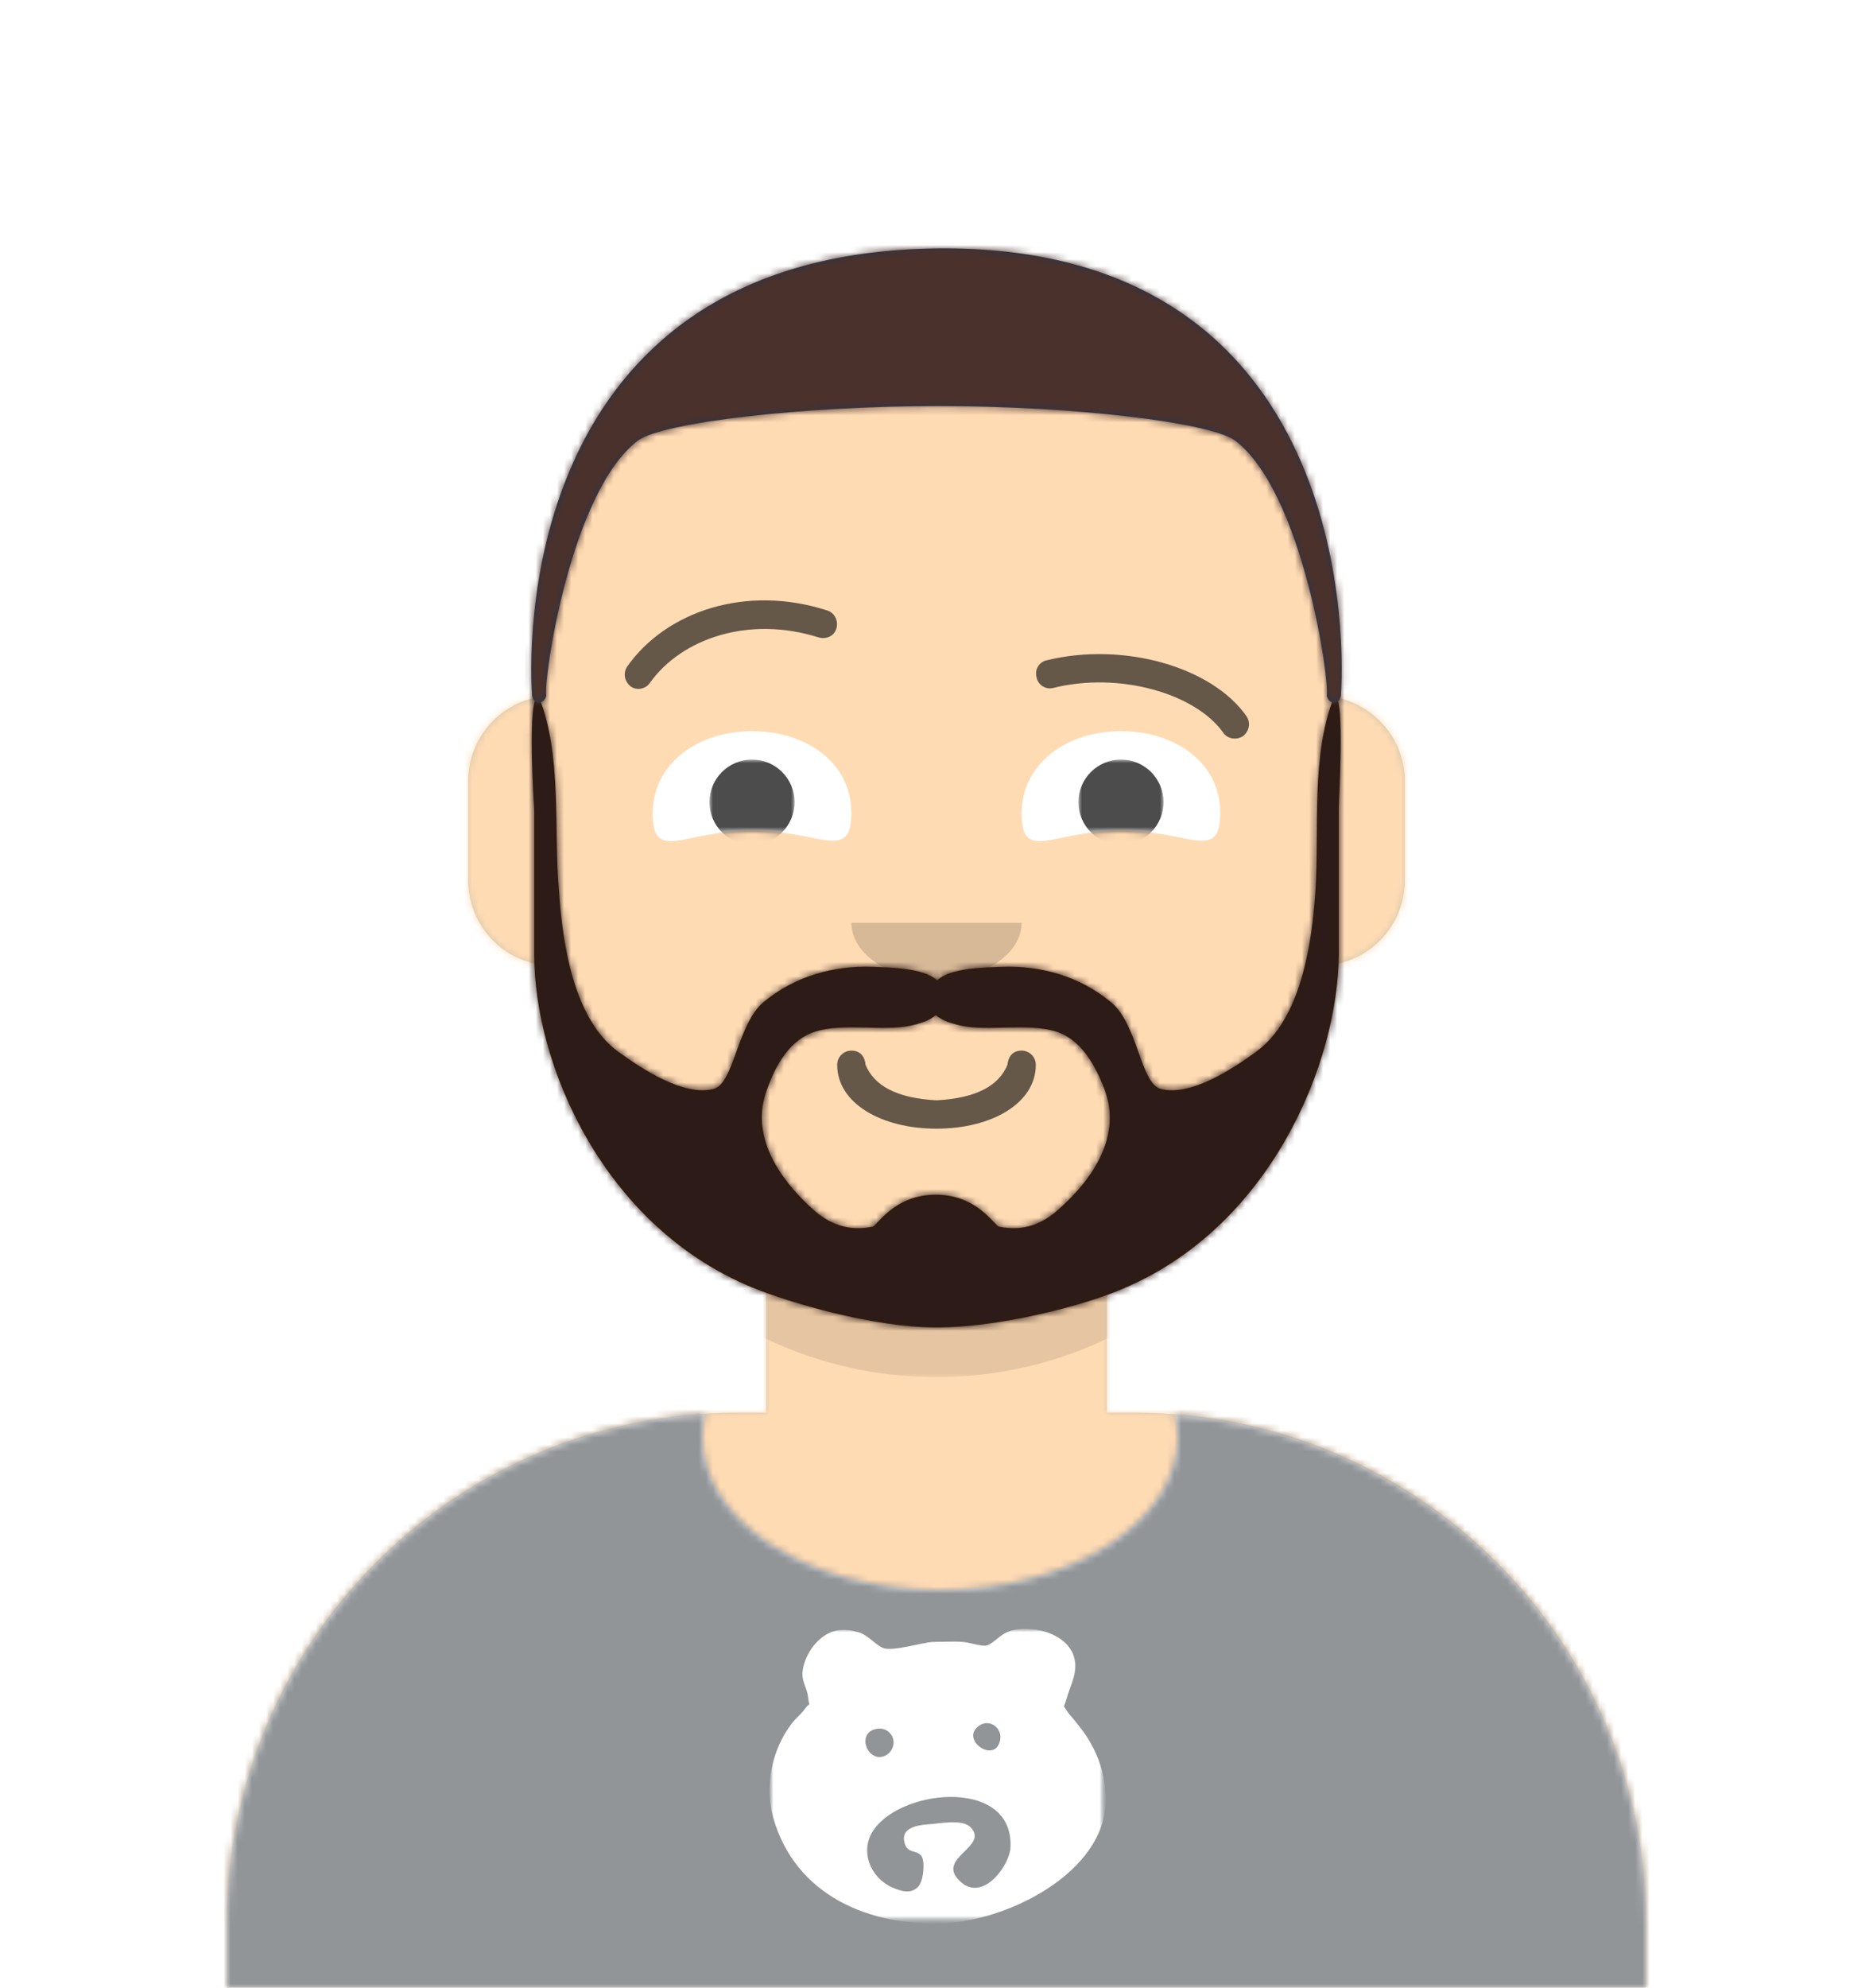 <?xml version="1.0" encoding="utf-8"?>
<!-- Generator: Adobe Illustrator 24.1.0, SVG Export Plug-In . SVG Version: 6.00 Build 0)  -->
<svg version="1.1" id="Calque_1" xmlns="http://www.w3.org/2000/svg" xmlns:xlink="http://www.w3.org/1999/xlink" x="0px" y="0px"
	 viewBox="0 0 264 280" style="enable-background:new 0 0 264 280;" xml:space="preserve">
<style type="text/css">
	.st0{fill-rule:evenodd;clip-rule:evenodd;fill:#D0C6AC;}
	.st1{filter:url(#Adobe_OpacityMaskFilter);}
	.st2{fill-rule:evenodd;clip-rule:evenodd;fill:#FFFFFF;}
	.st3{mask:url(#mask-6_1_);}
	.st4{fill-rule:evenodd;clip-rule:evenodd;fill:#FFDBB4;}
	.st5{filter:url(#Adobe_OpacityMaskFilter_1_);}
	.st6{mask:url(#mask-6_2_);fill-rule:evenodd;clip-rule:evenodd;fill-opacity:0.1;}
	.st7{fill-rule:evenodd;clip-rule:evenodd;fill:#E6E6E6;}
	.st8{filter:url(#Adobe_OpacityMaskFilter_2_);}
	.st9{mask:url(#react-mask-795_1_);}
	.st10{fill-rule:evenodd;clip-rule:evenodd;fill:#929598;}
	.st11{filter:url(#Adobe_OpacityMaskFilter_3_);}
	.st12{mask:url(#react-mask-795_2_);}
	.st13{filter:url(#Adobe_OpacityMaskFilter_4_);}
	.st14{mask:url(#react-mask-800_1_);fill-rule:evenodd;clip-rule:evenodd;fill:#FFFFFF;}
	.st15{fill-opacity:0.6;}
	.st16{fill-rule:evenodd;clip-rule:evenodd;fill-opacity:0.16;}
	.st17{filter:url(#Adobe_OpacityMaskFilter_5_);}
	.st18{mask:url(#react-mask-766_1_);fill-rule:evenodd;clip-rule:evenodd;fill-opacity:0.7;}
	.st19{filter:url(#Adobe_OpacityMaskFilter_6_);}
	.st20{mask:url(#react-mask-767_1_);fill-rule:evenodd;clip-rule:evenodd;fill-opacity:0.7;}
	.st21{filter:url(#Adobe_OpacityMaskFilter_7_);}
	.st22{mask:url(#react-mask-600_1_);}
	.st23{fill-rule:evenodd;clip-rule:evenodd;fill:#331B0C;}
	.st24{filter:url(#Adobe_OpacityMaskFilter_8_);}
	.st25{mask:url(#react-mask-622_1_);}
	.st26{fill-rule:evenodd;clip-rule:evenodd;fill:#2C1B18;}
	.st27{fill-rule:evenodd;clip-rule:evenodd;fill:#28354B;}
	.st28{filter:url(#Adobe_OpacityMaskFilter_9_);}
	.st29{mask:url(#react-mask-601_1_);}
	.st30{fill-rule:evenodd;clip-rule:evenodd;fill:#4A312C;}
</style>
<g id="Avataaar">
	<g id="Body" transform="translate(32, 36)">
		<g>
			<path id="path-5_1_" class="st0" d="M124,144.6V163h4l0,0c39.8,0,72,32.2,72,72v9H0v-9c0-39.8,32.2-72,72-72l0,0h4v-18.4
				c-17.2-8.2-29.6-24.9-31.7-44.7C38.5,99.1,34,94.1,34,88V74c0-5.9,4.3-10.9,10-11.8V56l0,0c0-30.9,25.1-56,56-56l0,0l0,0
				c30.9,0,56,25.1,56,56v6.2c5.7,1,10,5.9,10,11.8v14c0,6.1-4.5,11.1-10.3,11.9C153.6,119.7,141.2,136.4,124,144.6z"/>
		</g>
		<defs>
			<filter id="Adobe_OpacityMaskFilter" filterUnits="userSpaceOnUse" x="-32" y="0" width="264" height="244">
				<feColorMatrix  type="matrix" values="1 0 0 0 0  0 1 0 0 0  0 0 1 0 0  0 0 0 1 0"/>
			</filter>
		</defs>
		<mask maskUnits="userSpaceOnUse" x="-32" y="0" width="264" height="244" id="mask-6_1_">
			<g class="st1">
				<path id="path-5_2_" class="st2" d="M124,144.6V163h4l0,0c39.8,0,72,32.2,72,72v9H0v-9c0-39.8,32.2-72,72-72l0,0h4v-18.4
					c-17.2-8.2-29.6-24.9-31.7-44.7C38.5,99.1,34,94.1,34,88V74c0-5.9,4.3-10.9,10-11.8V56l0,0c0-30.9,25.1-56,56-56l0,0l0,0
					c30.9,0,56,25.1,56,56v6.2c5.7,1,10,5.9,10,11.8v14c0,6.1-4.5,11.1-10.3,11.9C153.6,119.7,141.2,136.4,124,144.6z"/>
			</g>
		</mask>
		<g id="Skin_x2F__xD83D__xDC76__xD83C__xDFFD_-03-Brown" class="st3">
			<g id="Color" transform="translate(-32, 0)">
				<rect y="0" class="st4" width="264" height="244"/>
			</g>
		</g>
		<defs>
			<filter id="Adobe_OpacityMaskFilter_1_" filterUnits="userSpaceOnUse" x="44" y="79" width="112" height="79">
				<feColorMatrix  type="matrix" values="1 0 0 0 0  0 1 0 0 0  0 0 1 0 0  0 0 0 1 0"/>
			</filter>
		</defs>
		<mask maskUnits="userSpaceOnUse" x="44" y="79" width="112" height="79" id="mask-6_2_">
			<g class="st5">
				<path id="path-5_3_" class="st2" d="M124,144.6V163h4l0,0c39.8,0,72,32.2,72,72v9H0v-9c0-39.8,32.2-72,72-72l0,0h4v-18.4
					c-17.2-8.2-29.6-24.9-31.7-44.7C38.5,99.1,34,94.1,34,88V74c0-5.9,4.3-10.9,10-11.8V56l0,0c0-30.9,25.1-56,56-56l0,0l0,0
					c30.9,0,56,25.1,56,56v6.2c5.7,1,10,5.9,10,11.8v14c0,6.1-4.5,11.1-10.3,11.9C153.6,119.7,141.2,136.4,124,144.6z"/>
			</g>
		</mask>
		<path id="Neck-Shadow" class="st6" d="M156,79v23c0,30.9-25.1,56-56,56s-56-25.1-56-56V79v15c0,30.9,25.1,56,56,56s56-25.1,56-56
			V79z"/>
	</g>
	<g id="Clothing_x2F_Graphic-Shirt" transform="translate(0, 170)">
		<g id="Clothes">
			<path id="react-path-794_1_" class="st7" d="M165.6,29.3c37.1,2.9,66.4,33.9,66.4,71.8v8.9H32v-8.9c0-38.2,29.8-69.5,67.4-71.9
				c-0.3,1.1-0.4,2.2-0.4,3.3C99,44.4,114,54,132.5,54S166,44.4,166,32.5C166,31.4,165.9,30.3,165.6,29.3L165.6,29.3z"/>
		</g>
		<defs>
			<filter id="Adobe_OpacityMaskFilter_2_" filterUnits="userSpaceOnUse" x="0" y="0" width="264" height="110">
				<feColorMatrix  type="matrix" values="1 0 0 0 0  0 1 0 0 0  0 0 1 0 0  0 0 0 1 0"/>
			</filter>
		</defs>
		<mask maskUnits="userSpaceOnUse" x="0" y="0" width="264" height="110" id="react-mask-795_1_">
			<g class="st8">
				<path id="react-path-794_2_" class="st2" d="M165.6,29.3c37.1,2.9,66.4,33.9,66.4,71.8v8.9H32v-8.9c0-38.2,29.8-69.5,67.4-71.9
					c-0.3,1.1-0.4,2.2-0.4,3.3C99,44.4,114,54,132.5,54S166,44.4,166,32.5C166,31.4,165.9,30.3,165.6,29.3L165.6,29.3z"/>
			</g>
		</mask>
		<g id="Color_x2F_Palette_x2F_Gray-01" class="st9">
			<rect id="_xD83D__xDD8D_Color" y="0" class="st10" width="264" height="110"/>
		</g>
		<defs>
			<filter id="Adobe_OpacityMaskFilter_3_" filterUnits="userSpaceOnUse" x="108.5" y="59.4" width="47.4" height="41.5">
				<feColorMatrix  type="matrix" values="1 0 0 0 0  0 1 0 0 0  0 0 1 0 0  0 0 0 1 0"/>
			</filter>
		</defs>
		<mask maskUnits="userSpaceOnUse" x="108.5" y="59.4" width="47.4" height="41.5" id="react-mask-795_2_">
			<g class="st11">
				<path id="react-path-794_3_" class="st2" d="M165.6,29.3c37.1,2.9,66.4,33.9,66.4,71.8v8.9H32v-8.9c0-38.2,29.8-69.5,67.4-71.9
					c-0.3,1.1-0.4,2.2-0.4,3.3C99,44.4,114,54,132.5,54S166,44.4,166,32.5C166,31.4,165.9,30.3,165.6,29.3L165.6,29.3z"/>
			</g>
		</mask>
		<g id="Clothing_x2F_Graphic_x2F_Bear" class="st12">
			<g id="Group-76" transform="translate(77, 58)">
				<g transform="translate(31, 1)">
					<defs>
						<filter id="Adobe_OpacityMaskFilter_4_" filterUnits="userSpaceOnUse" x="0.5" y="0.4" width="47.4" height="41.5">
							<feColorMatrix  type="matrix" values="1 0 0 0 0  0 1 0 0 0  0 0 1 0 0  0 0 0 1 0"/>
						</filter>
					</defs>
					<mask maskUnits="userSpaceOnUse" x="0.5" y="0.4" width="47.4" height="41.5" id="react-mask-800_1_">
						<g class="st13">
							<polygon id="react-path-801_1_" class="st2" points="47.9,0.4 47.9,41.9 0.5,41.9 0.5,0.4 							"/>
						</g>
					</mask>
					<path id="Fill-74" class="st14" d="M34.4,31.6c-0.5,2.8-4.1,7.3-7.1,4.4c-3.5-3.3,4.2-4.8,1.5-7.6c-1.2-1.2-4.4-0.5-6-0.4
						c-1.5,0.1-3.9,0.5-3.3,2.6c0.4,1.6,1.7,0.9,2.4,1.9c0.5,0.7,0.3,3.5-0.5,4.3c-1,1-2.2,0.7-3.6,0.1c-3.2-1.4-4.7-5.3-2.6-8.2
						C19.4,22.8,35.3,21.5,34.4,31.6 M15,14.7c1-0.4,2.1-0.2,2.7,0.8c0.8,1.4-0.4,3.2-2,3C14,18.2,13.2,15.5,15,14.7 M32.9,16.4
						c-0.9,3-5.6-0.4-2.9-2.3C31.6,13,33.5,14.6,32.9,16.4 M47.8,23.2c-0.2-2.4-0.9-4.6-2.1-6.7c-0.6-1.1-1.4-2.1-2.2-3.1
						c-0.3-0.4-0.9-1-1-1.2c-0.7-1.2-0.6-0.4-0.2-1.8c0.6-2.2,1.9-4.1,0.9-6.5c-1-2.2-3.7-3.3-6-3.4C36.1,0.4,35,0.5,34,0.9
						c-1,0.4-2,1.6-2.9,1.9c-0.7,0.2-2.7-0.5-3.4-0.5c-1.4-0.1-2.8,0-4.2,0c-1.6,0.1-5.4,1.3-6.9,0.9c-1-0.3-2.2-1.8-3.4-2.2
						c-1.3-0.4-2.7-0.6-4-0.1c-2.3,0.9-4,3.6-4.1,5.9c0,1.3,0.7,2.1,0.8,3.3c0.2,1.7,0.4,0.4-0.5,1.7c-0.5,0.7-1.3,1.3-1.8,2
						C0.8,17.4-0.3,22.7,1,27.1C4.1,38,14.6,42.5,25.4,41.9C34.7,41.4,49,34.1,47.8,23.2"/>
				</g>
			</g>
		</g>
	</g>
	<g id="Face" transform="translate(76, 82)">
		<g id="Mouth_x2F_Twinkle" transform="translate(2, 52)">
			<path id="Mouth" class="st15" d="M40,16c0,5.4,6.2,9,14,9s14-3.6,14-9c0-1.1-0.9-2-2-2c-1.3,0-1.9,0.9-2,2c-1.2,2.9-4.3,4.7-10,5
				c-5.7-0.3-8.8-2.1-10-5c-0.1-1.1-0.7-2-2-2C40.9,14,40,14.9,40,16z"/>
		</g>
		<g id="Nose_x2F_Default" transform="translate(28, 40)">
			<path id="Nose" class="st16" d="M16,8c0,4.4,5.4,8,12,8l0,0c6.6,0,12-3.6,12-8"/>
		</g>
		<g id="Eyes_x2F_Squint-_xD83D__xDE0A_" transform="translate(0, 8)">
			<g id="Eye" transform="translate(16, 13)">
				<g id="The-white-stuff">
					<path id="react-path-764_1_" class="st2" d="M14,14c9.6,0,14,4.5,14-2.5S21.7,0,14,0S0,4.6,0,11.6S4.4,14,14,14z"/>
				</g>
				<defs>
					<filter id="Adobe_OpacityMaskFilter_5_" filterUnits="userSpaceOnUse" x="8" y="4" width="12" height="12">
						<feColorMatrix  type="matrix" values="1 0 0 0 0  0 1 0 0 0  0 0 1 0 0  0 0 0 1 0"/>
					</filter>
				</defs>
				<mask maskUnits="userSpaceOnUse" x="8" y="4" width="12" height="12" id="react-mask-766_1_">
					<g class="st17">
						<path id="react-path-764_2_" class="st2" d="M14,14c9.6,0,14,4.5,14-2.5S21.7,0,14,0S0,4.6,0,11.6S4.4,14,14,14z"/>
					</g>
				</mask>
				<circle class="st18" cx="14" cy="10" r="6"/>
			</g>
			<g id="Eye_1_" transform="translate(68, 13)">
				<g id="Eyeball-Mask">
					<path id="react-path-765_1_" class="st2" d="M14,14c9.6,0,14,4.5,14-2.5S21.7,0,14,0S0,4.6,0,11.6S4.4,14,14,14z"/>
				</g>
				<defs>
					<filter id="Adobe_OpacityMaskFilter_6_" filterUnits="userSpaceOnUse" x="8" y="4" width="12" height="12">
						<feColorMatrix  type="matrix" values="1 0 0 0 0  0 1 0 0 0  0 0 1 0 0  0 0 0 1 0"/>
					</filter>
				</defs>
				<mask maskUnits="userSpaceOnUse" x="8" y="4" width="12" height="12" id="react-mask-767_1_">
					<g class="st19">
						<path id="react-path-765_2_" class="st2" d="M14,14c9.6,0,14,4.5,14-2.5S21.7,0,14,0S0,4.6,0,11.6S4.4,14,14,14z"/>
					</g>
				</mask>
				<circle class="st20" cx="14" cy="10" r="6"/>
			</g>
		</g>
		<g id="Eyebrow_x2F_Outline_x2F_Up-Down">
			<path id="Eyebrow" class="st15" d="M15.6,14.2c4.5-6.3,14-9.5,23.8-6.4c1.1,0.3,2.2-0.2,2.5-1.3S41.6,4.3,40.6,4
				c-11.4-3.7-22.7,0.1-28.2,7.9c-0.6,0.9-0.4,2.1,0.5,2.8C13.7,15.3,15,15.1,15.6,14.2z"/>
			<path id="Eyebrow_1_" class="st15" d="M96.4,21.2c-3.9-5.5-14.6-8.6-23.9-6.3c-1.1,0.3-2.2-0.4-2.4-1.5c-0.3-1.1,0.4-2.2,1.5-2.4
				c10.7-2.6,23.2,0.9,28.1,7.9c0.6,0.9,0.4,2.1-0.5,2.8C98.3,22.3,97,22.1,96.4,21.2z"/>
		</g>
	</g>
	<g id="Top">
		<g id="Mask_1_">
		</g>
		<defs>
			<filter id="Adobe_OpacityMaskFilter_7_" filterUnits="userSpaceOnUse" x="16" y="34" width="322" height="282">
				<feColorMatrix  type="matrix" values="1 0 0 0 0  0 1 0 0 0  0 0 1 0 0  0 0 0 1 0"/>
			</filter>
		</defs>
		<mask maskUnits="userSpaceOnUse" x="16" y="34" width="322" height="282" id="react-mask-600_1_">
			<g class="st21">
				<rect id="react-path-602_1_" y="0" class="st2" width="264" height="280"/>
			</g>
		</mask>
		<g id="Top_x2F_Short-Hair_x2F_The-Caesar" class="st22">
			<g transform="translate(-1, 0)">
				<g id="Facial-Hair_x2F_Beard-Light" transform="translate(49, 72)">
					<g id="Lite-Beard">
						<path id="react-path-623_1_" class="st23" d="M101.4,98.2c-2.5,2.3-5.2,3.3-8.6,2.6c-0.6-0.1-3-4.5-8.9-4.5
							c-5.9,0-8.3,4.4-8.9,4.5c-3.4,0.7-6.1-0.3-8.6-2.6c-4.7-4.3-8.7-10.3-6.3-16.7c1.2-3.4,3.2-7.1,6.9-8.2
							c3.9-1.2,9.3,0,13.3-0.8c1.3-0.3,2.7-0.7,3.6-1.5c0.9,0.8,2.3,1.2,3.6,1.5c3.9,0.8,9.4-0.4,13.3,0.8c3.6,1.1,5.6,4.8,6.9,8.2
							C110.1,87.9,106.2,93.9,101.4,98.2 M140.1,26c-3.4,8.4-2.1,18.9-2.7,27.7c-0.5,7.2-2,17.9-8.4,22.5c-3.3,2.4-9.2,6.3-13.4,5.2
							c-2.9-0.8-3.2-9.2-7.1-12.3c-4.4-3.6-9.8-5.1-15.3-4.9c-2.4,0.1-7.2,0.1-9.1,1.9c-2-1.8-6.8-1.8-9.1-1.9
							c-5.5-0.2-10.9,1.3-15.3,4.9c-3.8,3.1-4.2,11.5-7.1,12.3c-4.3,1.1-10.2-2.9-13.4-5.2c-6.4-4.6-7.9-15.4-8.4-22.5
							C30,44.9,31.3,34.4,27.9,26c-1.7,0-0.6,16.1-0.6,16.1v20.4c0,15.3,9.6,38.2,30.8,46.9C63.3,111.5,75,115,84,115
							s20.7-3.1,25.9-5.3c21.2-8.7,30.7-32,30.8-47.2V42.1C140.6,42.1,141.7,26,140.1,26"/>
					</g>
					<defs>
						<filter id="Adobe_OpacityMaskFilter_8_" filterUnits="userSpaceOnUse" x="-32" y="0" width="264" height="244">
							<feColorMatrix  type="matrix" values="1 0 0 0 0  0 1 0 0 0  0 0 1 0 0  0 0 0 1 0"/>
						</filter>
					</defs>
					<mask maskUnits="userSpaceOnUse" x="-32" y="0" width="264" height="244" id="react-mask-622_1_">
						<g class="st24">
							<path id="react-path-623_2_" class="st2" d="M101.4,98.2c-2.5,2.3-5.2,3.3-8.6,2.6c-0.6-0.1-3-4.5-8.9-4.5
								c-5.9,0-8.3,4.4-8.9,4.5c-3.4,0.7-6.1-0.3-8.6-2.6c-4.7-4.3-8.7-10.3-6.3-16.7c1.2-3.4,3.2-7.1,6.9-8.2
								c3.9-1.2,9.3,0,13.3-0.8c1.3-0.3,2.7-0.7,3.6-1.5c0.9,0.8,2.3,1.2,3.6,1.5c3.9,0.8,9.4-0.4,13.3,0.8c3.6,1.1,5.6,4.8,6.9,8.2
								C110.1,87.9,106.2,93.9,101.4,98.2 M140.1,26c-3.4,8.4-2.1,18.9-2.7,27.7c-0.5,7.2-2,17.9-8.4,22.5
								c-3.3,2.4-9.2,6.3-13.4,5.2c-2.9-0.8-3.2-9.2-7.1-12.3c-4.4-3.6-9.8-5.1-15.3-4.9c-2.4,0.1-7.2,0.1-9.1,1.9
								c-2-1.8-6.8-1.8-9.1-1.9c-5.5-0.2-10.9,1.3-15.3,4.9c-3.8,3.1-4.2,11.5-7.1,12.3c-4.3,1.1-10.2-2.9-13.4-5.2
								c-6.4-4.6-7.9-15.4-8.4-22.5C30,44.9,31.3,34.4,27.9,26c-1.7,0-0.6,16.1-0.6,16.1v20.4c0,15.3,9.6,38.2,30.8,46.9
								C63.3,111.5,75,115,84,115s20.7-3.1,25.9-5.3c21.2-8.7,30.7-32,30.8-47.2V42.1C140.6,42.1,141.7,26,140.1,26"/>
						</g>
					</mask>
					<g id="Color_x2F_Hair_x2F_Brown" class="st25">
						<g id="Color_1_" transform="translate(-32, 0)">
							<rect y="0" class="st26" width="264" height="244"/>
						</g>
					</g>
				</g>
				<g id="Hair" transform="translate(75, 34)">
					<g id="Caesar">
						<path id="react-path-603_1_" class="st27" d="M1,64c0.3,1.5,1.7,1.2,2,0c-0.5-1.6,3.3-28.8,13-36c3.6-2.5,23-4.8,42.3-4.8
							c19.1,0,38.1,2.3,41.7,4.8c9.7,7.2,13.5,34.4,13,36c0.3,1.2,1.7,1.5,2,0c0.7-10.3,0-63.7-57-63S0.3,53.7,1,64z"/>
					</g>
					<defs>
						<filter id="Adobe_OpacityMaskFilter_9_" filterUnits="userSpaceOnUse" x="0" y="0" width="264" height="280">
							<feColorMatrix  type="matrix" values="1 0 0 0 0  0 1 0 0 0  0 0 1 0 0  0 0 0 1 0"/>
						</filter>
					</defs>
					<mask maskUnits="userSpaceOnUse" x="0" y="0" width="264" height="280" id="react-mask-601_1_">
						<g class="st28">
							<path id="react-path-603_2_" class="st2" d="M1,64c0.3,1.5,1.7,1.2,2,0c-0.5-1.6,3.3-28.8,13-36c3.6-2.5,23-4.8,42.3-4.8
								c19.1,0,38.1,2.3,41.7,4.8c9.7,7.2,13.5,34.4,13,36c0.3,1.2,1.7,1.5,2,0c0.7-10.3,0-63.7-57-63S0.3,53.7,1,64z"/>
						</g>
					</mask>
					<g id="Skin_x2F__xD83D__xDC76__xD83C__xDFFD_-03-Brown_1_" class="st29">
						<g id="Color_2_" transform="translate(0, 0) ">
							<rect y="0" class="st30" width="264" height="280"/>
						</g>
					</g>
				</g>
			</g>
		</g>
	</g>
</g>
</svg>
